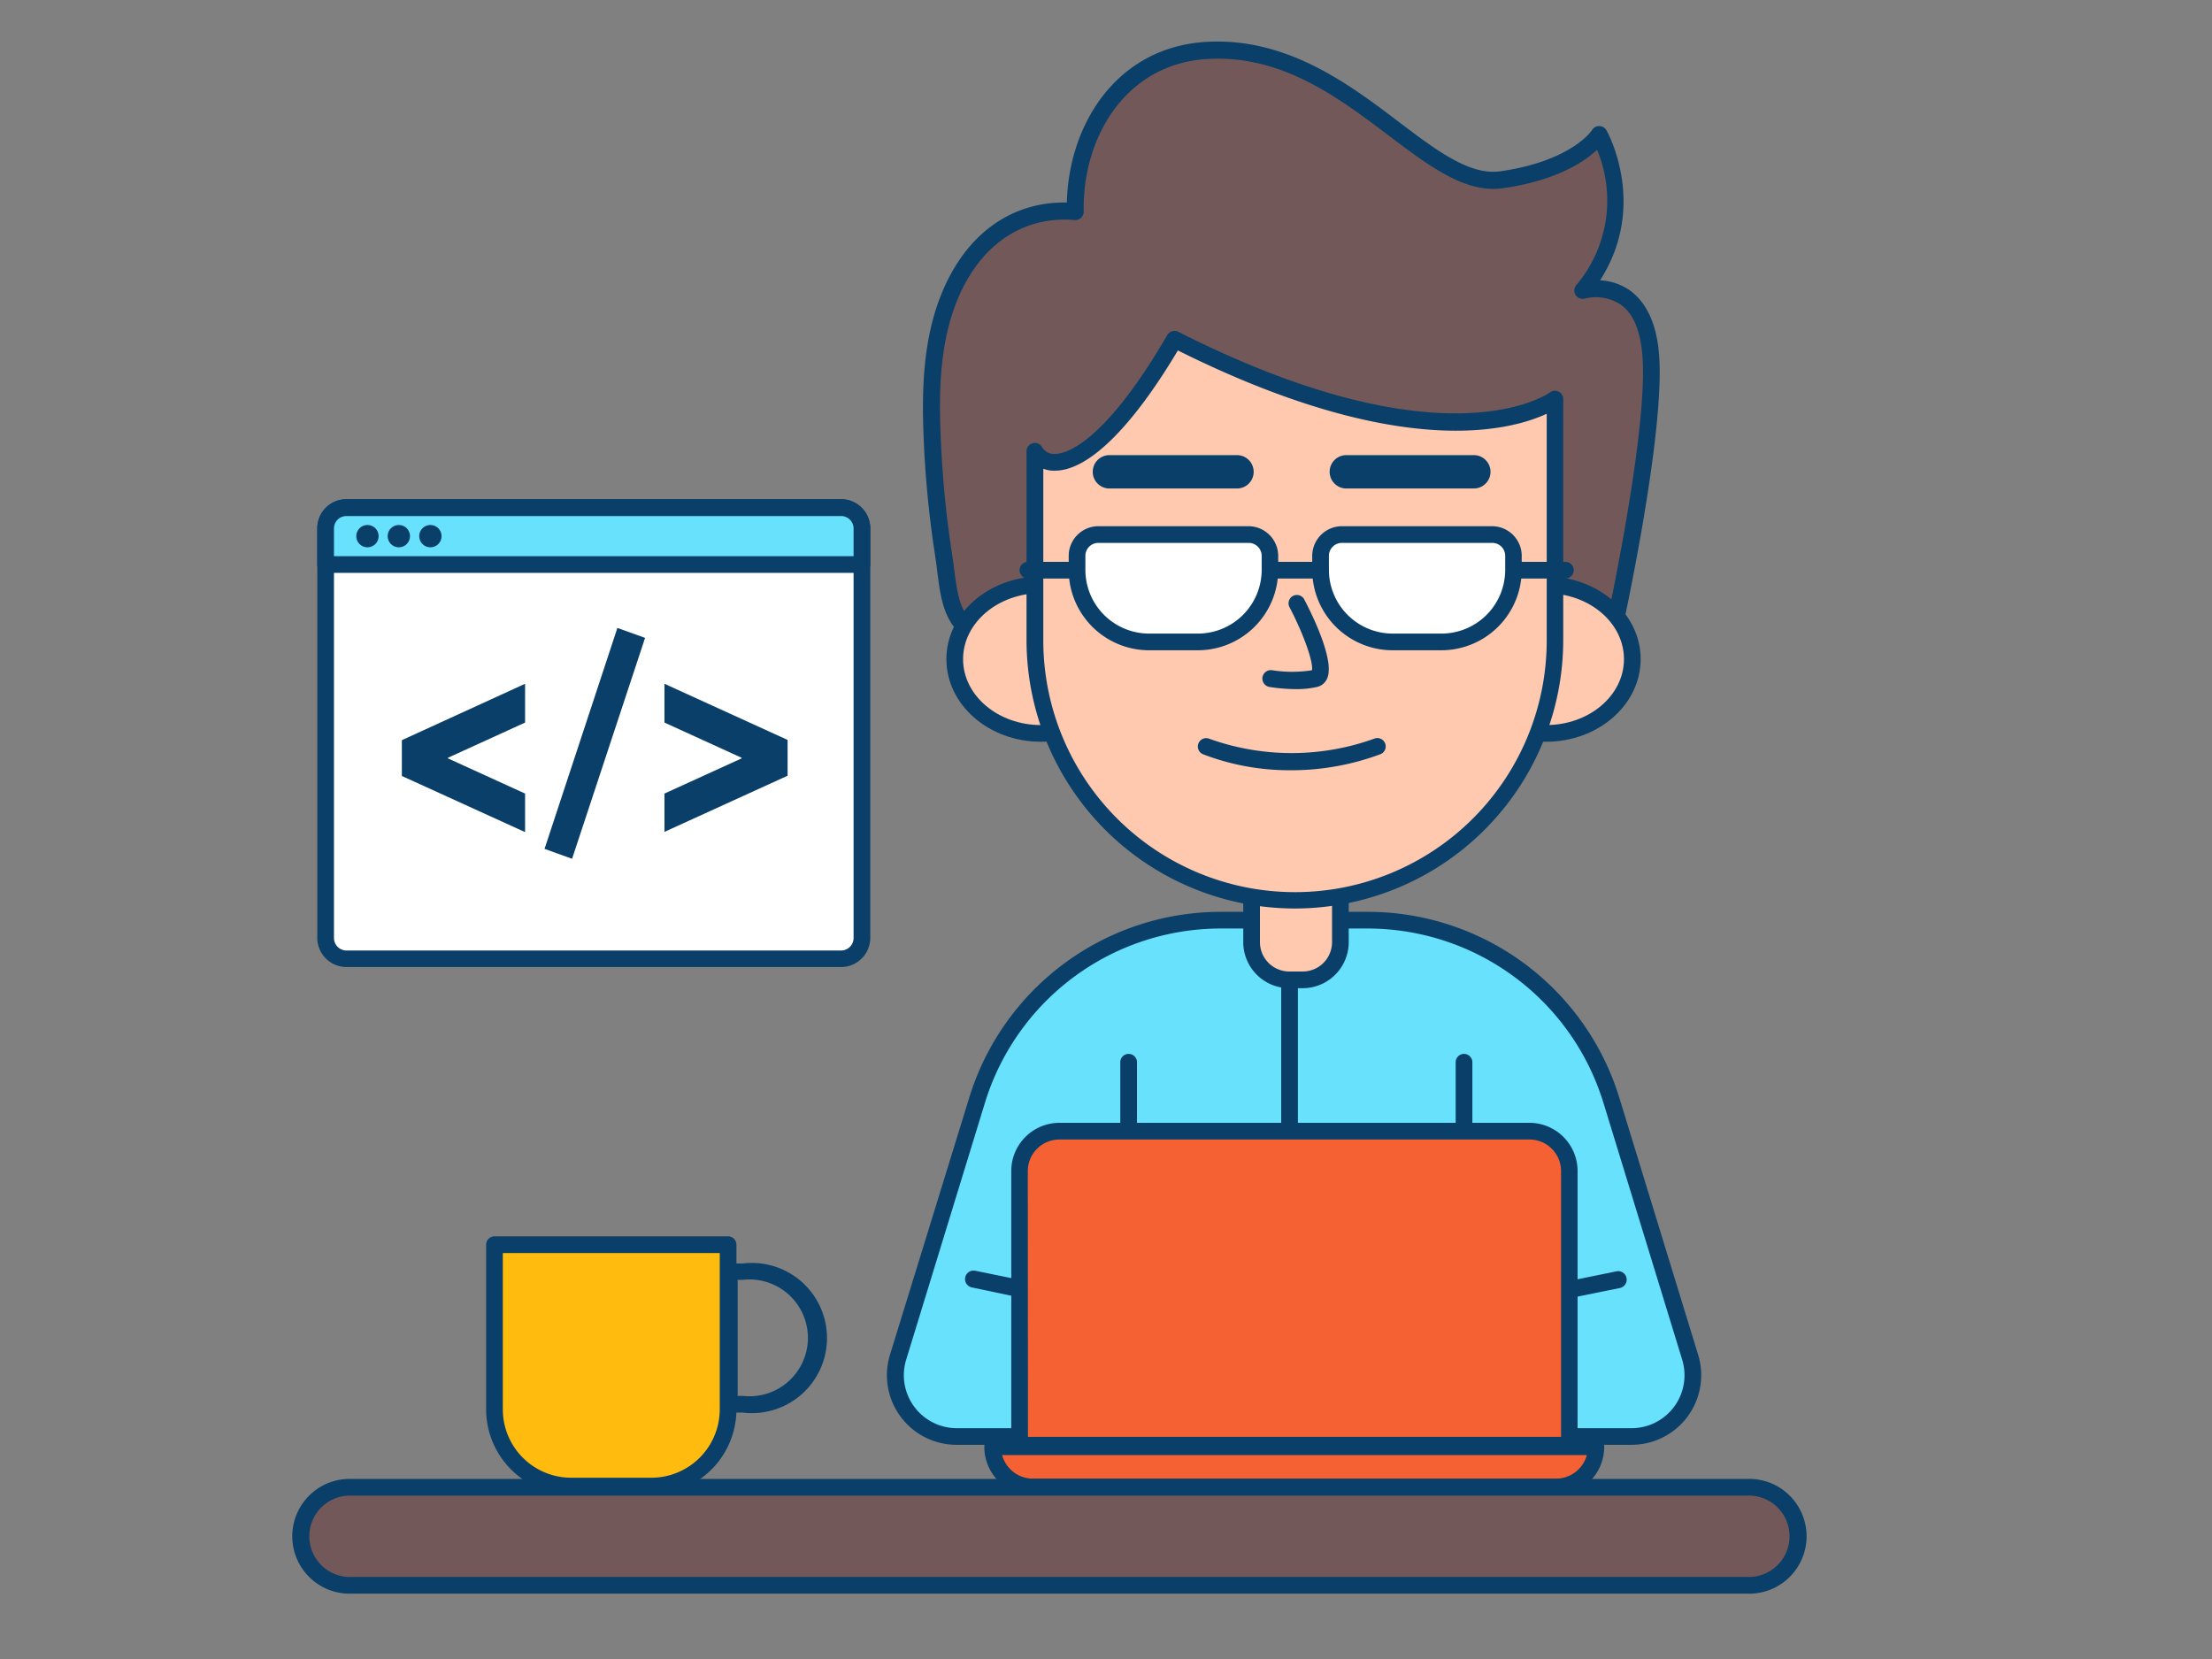 <?xml version="1.0" encoding="UTF-8" standalone="no" ?>
<!DOCTYPE svg PUBLIC "-//W3C//DTD SVG 1.1//EN" "http://www.w3.org/Graphics/SVG/1.1/DTD/svg11.dtd">
<svg xmlns="http://www.w3.org/2000/svg" xmlns:xlink="http://www.w3.org/1999/xlink" version="1.1" width="640" height="480" viewBox="0 0 640 480" xml:space="preserve">
<rect x="0" y="0" width="640" height="480" fill="#808080" stroke="none"/>
<desc>Created with Fabric.js 3.6.3</desc>
<defs>
</defs>
<g transform="matrix(2.39 0 0 2.39 304.73 234.88)"  >
<g style=""   >
		<g transform="matrix(1.01 0 0 1.01 29.15 44.38)"  >
<path style="stroke: none; stroke-width: 1; stroke-dasharray: none; stroke-linecap: butt; stroke-dashoffset: 0; stroke-linejoin: miter; stroke-miterlimit: 4; fill: rgb(104,225,253); fill-rule: nonzero; opacity: 1;"  transform=" translate(-228.96, -193.14)" d="M 220.28 162.2 H 237.7 A 30.7 30.7 0 0 1 267 183.9 l 9.41 30.69 a 7.33 7.33 0 0 1 -7 9.49 h -80.9 a 7.33 7.33 0 0 1 -7 -9.49 l 9.41 -30.69 A 30.7 30.7 0 0 1 220.28 162.2 Z" stroke-linecap="round" />
</g>
		<g transform="matrix(1.01 0 0 1.01 29.16 44.37)"  >
<path style="stroke: none; stroke-width: 1; stroke-dasharray: none; stroke-linecap: butt; stroke-dashoffset: 0; stroke-linejoin: miter; stroke-miterlimit: 4; fill: rgb(9,63,104); fill-rule: nonzero; opacity: 1;"  transform=" translate(-228.98, -193.14)" d="M 269.44 225.08 h -80.9 a 8.34 8.34 0 0 1 -8 -10.78 L 190 183.61 a 31.54 31.54 0 0 1 30.3 -22.41 H 237.7 A 31.54 31.54 0 0 1 268 183.61 l 9.41 30.69 a 8.34 8.34 0 0 1 -8 10.78 Z M 220.28 163.2 a 29.55 29.55 0 0 0 -28.39 21 l -9.41 30.69 a 6.35 6.35 0 0 0 6.06 8.2 h 80.9 a 6.35 6.35 0 0 0 6.06 -8.2 l -9.41 -30.69 a 29.55 29.55 0 0 0 -28.39 -21 Z" stroke-linecap="round" />
</g>
		<g transform="matrix(1.01 0 0 1.01 29.39 14.99)"  >
<path style="stroke: none; stroke-width: 1; stroke-dasharray: none; stroke-linecap: butt; stroke-dashoffset: 0; stroke-linejoin: miter; stroke-miterlimit: 4; fill: rgb(255,201,176); fill-rule: nonzero; opacity: 1;"  transform=" translate(-228.98, -164.06)" d="M 223.67 158.74 h 10.64 a 0 0 0 0 1 0 0 v 6.12 a 4.52 4.52 0 0 1 -4.52 4.52 h -1.61 a 4.52 4.52 0 0 1 -4.52 -4.52 v -6.12 A 0 0 0 0 1 223.67 158.74 Z" stroke-linecap="round" />
</g>
		<g transform="matrix(1.01 0 0 1.01 29.39 14.98)"  >
<path style="stroke: none; stroke-width: 1; stroke-dasharray: none; stroke-linecap: butt; stroke-dashoffset: 0; stroke-linejoin: miter; stroke-miterlimit: 4; fill: rgb(9,63,104); fill-rule: nonzero; opacity: 1;"  transform=" translate(-228.99, -164.06)" d="M 229.79 170.37 h -1.6 a 5.52 5.52 0 0 1 -5.52 -5.51 v -6.12 a 1 1 0 0 1 1 -1 h 10.64 a 1 1 0 0 1 1 1 v 6.12 A 5.52 5.52 0 0 1 229.79 170.37 Z m -5.12 -10.63 v 5.12 a 3.52 3.52 0 0 0 3.52 3.51 h 1.6 a 3.52 3.52 0 0 0 3.52 -3.51 v -5.12 Z" stroke-linecap="round" />
</g>
		<g transform="matrix(1.01 0 0 1.01 28.81 -55.36)"  >
<path style="stroke: none; stroke-width: 1; stroke-dasharray: none; stroke-linecap: butt; stroke-dashoffset: 0; stroke-linejoin: miter; stroke-miterlimit: 4; fill: rgb(114,88,88); fill-rule: nonzero; opacity: 1;"  transform=" translate(-228.6, -94.9)" d="M 192.27 129.23 c -4.94 -1.87 -4.64 -5.65 -5.38 -10.49 a 123.35 123.35 0 0 1 -1.37 -14.48 c -0.19 -5.51 0 -11.17 2.1 -16.28 c 2.69 -6.57 8 -10.81 15.09 -10.23 c -0.21 -9.68 5.6 -18.76 15.89 -19.31 c 16.49 -0.88 26 16.83 35.21 15.51 s 11.68 -5.42 11.68 -5.42 a 16.92 16.92 0 0 1 -2 18.67 s 7.27 -2.12 8.15 7.55 s -4.91 35.37 -4.91 35.37 L 260.16 129 c -2.77 -0.49 -6.23 0.19 -9 0.28 l -20.61 0.64 C 220.21 130.21 203.49 133.47 192.27 129.23 Z" stroke-linecap="round" />
</g>
		<g transform="matrix(1.01 0 0 1.01 28.82 -55.38)"  >
<path style="stroke: none; stroke-width: 1; stroke-dasharray: none; stroke-linecap: butt; stroke-dashoffset: 0; stroke-linejoin: miter; stroke-miterlimit: 4; fill: rgb(9,63,104); fill-rule: nonzero; opacity: 1;"  transform=" translate(-228.61, -94.88)" d="M 207.13 132.38 c -5.42 0 -10.75 -0.53 -15.22 -2.22 h 0 c -4.79 -1.82 -5.23 -5.28 -5.74 -9.29 q -0.12 -1 -0.27 -2 a 125 125 0 0 1 -1.38 -14.6 c -0.18 -5.17 -0.06 -11.21 2.18 -16.68 c 2.85 -7 8.17 -10.91 14.7 -10.91 h 0.31 c 0.22 -9.31 5.93 -18.68 16.84 -19.26 c 9.59 -0.5 17 5.09 22.92 9.58 c 4.58 3.47 8.54 6.46 12.19 5.94 c 8.55 -1.22 11 -4.91 11 -4.95 a 1 1 0 0 1 0.86 -0.47 a 1 1 0 0 1 0.86 0.49 c 0.05 0.09 5.06 8.92 -0.76 18 a 6.83 6.83 0 0 1 3.48 1.14 c 2 1.4 3.25 3.92 3.57 7.51 c 0.89 9.72 -4.68 34.62 -4.92 35.68 a 1 1 0 0 1 -1.15 0.76 L 260 130 a 23.69 23.69 0 0 0 -5.87 0.08 c -1 0.1 -2 0.19 -3 0.22 l -20.61 0.64 c -2.57 0.08 -5.59 0.35 -8.78 0.63 C 217.23 131.93 212.14 132.38 207.13 132.38 Z m -14.51 -4.09 c 8.18 3.1 19.71 2.07 29 1.24 c 3.22 -0.29 6.27 -0.56 8.9 -0.64 l 20.61 -0.64 c 0.87 0 1.82 -0.12 2.82 -0.21 a 25 25 0 0 1 6.4 -0.06 h 0 c 0.35 0 1.49 0.25 5.65 1 c 1 -4.68 5.44 -25.75 4.68 -34.13 c -0.27 -3 -1.17 -5 -2.69 -6 a 5.46 5.46 0 0 0 -4.18 -0.66 a 1 1 0 0 1 -1.11 -0.41 a 1 1 0 0 1 0.06 -1.18 a 15.72 15.72 0 0 0 2.5 -16.24 c -1.53 1.44 -4.86 3.69 -11.29 4.61 c -4.48 0.63 -8.75 -2.59 -13.69 -6.32 c -6 -4.53 -12.75 -9.65 -21.6 -9.18 c -10.06 0.53 -15.14 9.61 -14.95 18.29 a 1 1 0 0 1 -0.32 0.75 a 1 1 0 0 1 -0.77 0.27 c -6.24 -0.52 -11.37 3 -14.07 9.61 c -2.09 5.13 -2.2 10.9 -2 15.86 a 123 123 0 0 0 1.35 14.36 c 0.11 0.71 0.2 1.38 0.28 2 c 0.48 3.78 0.8 6.28 4.47 7.67 Z" stroke-linecap="round" />
</g>
		<g transform="matrix(1.01 0 0 1.01 -1.48 -18.47)"  >
<ellipse style="stroke: none; stroke-width: 1; stroke-dasharray: none; stroke-linecap: butt; stroke-dashoffset: 0; stroke-linejoin: miter; stroke-miterlimit: 4; fill: rgb(255,201,176); fill-rule: nonzero; opacity: 1;"  cx="0" cy="0" rx="10.33" ry="8.9" />
</g>
		<g transform="matrix(1.01 0 0 1.01 -1.49 -18.49)"  >
<path style="stroke: none; stroke-width: 1; stroke-dasharray: none; stroke-linecap: butt; stroke-dashoffset: 0; stroke-linejoin: miter; stroke-miterlimit: 4; fill: rgb(9,63,104); fill-rule: nonzero; opacity: 1;"  transform=" translate(-198.59, -131.09)" d="M 198.59 141 c -6.25 0 -11.33 -4.44 -11.33 -9.9 s 5.08 -9.91 11.33 -9.91 s 11.34 4.45 11.34 9.91 S 204.84 141 198.59 141 Z m 0 -17.81 c -5.14 0 -9.33 3.55 -9.33 7.91 s 4.19 7.9 9.33 7.9 s 9.34 -3.54 9.34 -7.9 S 203.74 123.2 198.59 123.2 Z" stroke-linecap="round" />
</g>
		<g transform="matrix(1.01 0 0 1.01 59.67 -18.47)"  >
<ellipse style="stroke: none; stroke-width: 1; stroke-dasharray: none; stroke-linecap: butt; stroke-dashoffset: 0; stroke-linejoin: miter; stroke-miterlimit: 4; fill: rgb(255,201,176); fill-rule: nonzero; opacity: 1;"  cx="0" cy="0" rx="10.33" ry="8.9" />
</g>
		<g transform="matrix(1.01 0 0 1.01 59.66 -18.49)"  >
<path style="stroke: none; stroke-width: 1; stroke-dasharray: none; stroke-linecap: butt; stroke-dashoffset: 0; stroke-linejoin: miter; stroke-miterlimit: 4; fill: rgb(9,63,104); fill-rule: nonzero; opacity: 1;"  transform=" translate(-258.83, -131.09)" d="M 258.84 141 c -6.25 0 -11.34 -4.44 -11.34 -9.9 s 5.09 -9.91 11.34 -9.91 s 11.33 4.45 11.33 9.91 S 265.09 141 258.84 141 Z m 0 -17.81 c -5.15 0 -9.34 3.55 -9.34 7.91 s 4.19 7.9 9.34 7.9 s 9.33 -3.54 9.33 -7.9 S 264 123.2 258.84 123.2 Z" stroke-linecap="round" />
</g>
		<g transform="matrix(1.01 0 0 1.01 29.27 -23.24)"  >
<path style="stroke: none; stroke-width: 1; stroke-dasharray: none; stroke-linecap: butt; stroke-dashoffset: 0; stroke-linejoin: miter; stroke-miterlimit: 4; fill: rgb(255,201,176); fill-rule: nonzero; opacity: 1;"  transform=" translate(-228.99, -126.53)" d="M 229 160.13 h 0 A 31.17 31.17 0 0 1 197.82 129 V 106.34 c 1.82 3 7.87 1.8 16.74 -13.41 c 33.2 16.82 45.6 7.18 45.6 7.18 V 129 A 31.17 31.17 0 0 1 229 160.13 Z" stroke-linecap="round" />
</g>
		<g transform="matrix(1.01 0 0 1.01 29.25 -23.26)"  >
<path style="stroke: none; stroke-width: 1; stroke-dasharray: none; stroke-linecap: butt; stroke-dashoffset: 0; stroke-linejoin: miter; stroke-miterlimit: 4; fill: rgb(9,63,104); fill-rule: nonzero; opacity: 1;"  transform=" translate(-228.98, -126.51)" d="M 229 161.13 A 32.2 32.2 0 0 1 196.82 129 V 106.34 a 1 1 0 0 1 1.86 -0.52 a 1.66 1.66 0 0 0 1.53 0.83 h 0 c 1.22 0 5.8 -1.07 13.47 -14.23 A 1 1 0 0 1 215 92 c 32.08 16.25 44.42 7.37 44.54 7.28 a 1 1 0 0 1 1.61 0.8 V 129 A 32.2 32.2 0 0 1 229 161.13 Z m -30.17 -52.72 V 129 a 30.17 30.17 0 0 0 60.34 0 V 101.83 c -4.32 2 -17.59 5.68 -44.21 -7.59 c -5.52 9.27 -10.73 14.38 -14.7 14.41 A 3.44 3.44 0 0 1 198.82 108.41 Z" stroke-linecap="round" />
</g>
		<g transform="matrix(1.01 0 0 1.01 49.73 48.79)"  >
<path style="stroke: none; stroke-width: 1; stroke-dasharray: none; stroke-linecap: butt; stroke-dashoffset: 0; stroke-linejoin: miter; stroke-miterlimit: 4; fill: rgb(9,63,104); fill-rule: nonzero; opacity: 1;"  transform=" translate(-249, -197.43)" d="M 249 216.72 a 1 1 0 0 1 -1 -1 V 179.14 a 1 1 0 0 1 2 0 v 36.58 A 1 1 0 0 1 249 216.72 Z" stroke-linecap="round" />
</g>
		<g transform="matrix(1.01 0 0 1.01 9.13 48.79)"  >
<path style="stroke: none; stroke-width: 1; stroke-dasharray: none; stroke-linecap: butt; stroke-dashoffset: 0; stroke-linejoin: miter; stroke-miterlimit: 4; fill: rgb(9,63,104); fill-rule: nonzero; opacity: 1;"  transform=" translate(-209, -197.43)" d="M 209 216.72 a 1 1 0 0 1 -1 -1 V 179.14 a 1 1 0 0 1 2 0 v 36.58 A 1 1 0 0 1 209 216.72 Z" stroke-linecap="round" />
</g>
		<g transform="matrix(1.01 0 0 1.01 29.34 -20.55)"  >
<path style="stroke: none; stroke-width: 1; stroke-dasharray: none; stroke-linecap: butt; stroke-dashoffset: 0; stroke-linejoin: miter; stroke-miterlimit: 4; fill: rgb(9,63,104); fill-rule: nonzero; opacity: 1;"  transform=" translate(-228.93, -129.05)" d="M 228.92 134.69 a 20.75 20.75 0 0 1 -3.13 -0.26 a 1 1 0 0 1 0.35 -2 a 15.28 15.28 0 0 0 4.75 0 c 0.2 -0.92 -1 -4.35 -2.7 -7.58 A 1 1 0 1 1 230 124 c 1.12 2.15 3.63 7.37 2.71 9.42 a 1.72 1.72 0 0 1 -1.16 1 A 10.74 10.74 0 0 1 228.92 134.69 Z" stroke-linecap="round" />
</g>
		<g transform="matrix(1.01 0 0 1.01 14.53 -41.16)"  >
<path style="stroke: none; stroke-width: 1; stroke-dasharray: none; stroke-linecap: butt; stroke-dashoffset: 0; stroke-linejoin: miter; stroke-miterlimit: 4; fill: rgb(9,63,104); fill-rule: nonzero; opacity: 1;"  transform=" translate(-214.37, -108.73)" d="M 222 110.73 h 0 l -15.28 0 a 2 2 0 1 1 0 -4 h 0 l 15.29 0 a 2 2 0 0 1 0 4 Z" stroke-linecap="round" />
</g>
		<g transform="matrix(1.01 0 0 1.01 43.2 -41.16)"  >
<path style="stroke: none; stroke-width: 1; stroke-dasharray: none; stroke-linecap: butt; stroke-dashoffset: 0; stroke-linejoin: miter; stroke-miterlimit: 4; fill: rgb(9,63,104); fill-rule: nonzero; opacity: 1;"  transform=" translate(-242.61, -108.73)" d="M 250.25 110.73 h 0 l -15.28 0 a 2 2 0 1 1 0 -4 h 0 l 15.28 0 a 2 2 0 0 1 0 4 Z" stroke-linecap="round" />
</g>
		<g transform="matrix(1.01 0 0 1.01 14.54 -27.05)"  >
<path style="stroke: none; stroke-width: 1; stroke-dasharray: none; stroke-linecap: butt; stroke-dashoffset: 0; stroke-linejoin: miter; stroke-miterlimit: 4; fill: rgb(255,255,255); fill-rule: nonzero; opacity: 1;"  transform=" translate(-214.38, -122.64)" d="M 205.39 116.21 h 18 a 2.56 2.56 0 0 1 2.56 2.56 v 1.67 a 8.63 8.63 0 0 1 -8.63 8.63 h -5.87 a 8.63 8.63 0 0 1 -8.63 -8.63 v -1.67 A 2.56 2.56 0 0 1 205.39 116.21 Z" stroke-linecap="round" />
</g>
		<g transform="matrix(1.01 0 0 1.01 14.55 -27.06)"  >
<path style="stroke: none; stroke-width: 1; stroke-dasharray: none; stroke-linecap: butt; stroke-dashoffset: 0; stroke-linejoin: miter; stroke-miterlimit: 4; fill: rgb(9,63,104); fill-rule: nonzero; opacity: 1;"  transform=" translate(-214.39, -122.65)" d="M 217.33 130.08 h -5.86 a 9.64 9.64 0 0 1 -9.63 -9.63 v -1.68 a 3.56 3.56 0 0 1 3.55 -3.56 h 18 a 3.57 3.57 0 0 1 3.56 3.56 v 1.68 A 9.64 9.64 0 0 1 217.33 130.08 Z m -11.94 -12.87 a 1.55 1.55 0 0 0 -1.55 1.56 v 1.68 a 7.64 7.64 0 0 0 7.63 7.63 h 5.86 a 7.65 7.65 0 0 0 7.64 -7.63 v -1.68 a 1.56 1.56 0 0 0 -1.56 -1.56 Z" stroke-linecap="round" />
</g>
		<g transform="matrix(1.01 0 0 1.01 44.04 -27.05)"  >
<path style="stroke: none; stroke-width: 1; stroke-dasharray: none; stroke-linecap: butt; stroke-dashoffset: 0; stroke-linejoin: miter; stroke-miterlimit: 4; fill: rgb(255,255,255); fill-rule: nonzero; opacity: 1;"  transform=" translate(-243.44, -122.64)" d="M 234.45 116.21 h 18 a 2.56 2.56 0 0 1 2.56 2.56 v 1.67 a 8.63 8.63 0 0 1 -8.63 8.63 h -5.87 a 8.63 8.63 0 0 1 -8.63 -8.63 v -1.67 A 2.56 2.56 0 0 1 234.45 116.21 Z" stroke-linecap="round" />
</g>
		<g transform="matrix(1.01 0 0 1.01 44.04 -27.06)"  >
<path style="stroke: none; stroke-width: 1; stroke-dasharray: none; stroke-linecap: butt; stroke-dashoffset: 0; stroke-linejoin: miter; stroke-miterlimit: 4; fill: rgb(9,63,104); fill-rule: nonzero; opacity: 1;"  transform=" translate(-243.45, -122.65)" d="M 246.39 130.08 h -5.86 a 9.64 9.64 0 0 1 -9.64 -9.63 v -1.68 a 3.57 3.57 0 0 1 3.56 -3.56 h 18 a 3.56 3.56 0 0 1 3.55 3.56 v 1.68 A 9.64 9.64 0 0 1 246.39 130.08 Z m -11.94 -12.87 a 1.56 1.56 0 0 0 -1.56 1.56 v 1.68 a 7.65 7.65 0 0 0 7.64 7.63 h 5.86 a 7.64 7.64 0 0 0 7.63 -7.63 v -1.68 a 1.55 1.55 0 0 0 -1.55 -1.56 Z" stroke-linecap="round" />
</g>
		<g transform="matrix(1.01 0 0 1.01 -0.12 -29.25)"  >
<path style="stroke: none; stroke-width: 1; stroke-dasharray: none; stroke-linecap: butt; stroke-dashoffset: 0; stroke-linejoin: miter; stroke-miterlimit: 4; fill: rgb(9,63,104); fill-rule: nonzero; opacity: 1;"  transform=" translate(-199.91, -120.45)" d="M 202.84 121.45 H 197 a 1 1 0 0 1 0 -2 h 5.81 a 1 1 0 0 1 0 2 Z" stroke-linecap="round" />
</g>
		<g transform="matrix(1.01 0 0 1.01 59.07 -29.25)"  >
<path style="stroke: none; stroke-width: 1; stroke-dasharray: none; stroke-linecap: butt; stroke-dashoffset: 0; stroke-linejoin: miter; stroke-miterlimit: 4; fill: rgb(9,63,104); fill-rule: nonzero; opacity: 1;"  transform=" translate(-258.22, -120.45)" d="M 261.12 121.45 h -5.8 a 1 1 0 0 1 0 -2 h 5.8 a 1 1 0 0 1 0 2 Z" stroke-linecap="round" />
</g>
		<g transform="matrix(1.01 0 0 1.01 29.37 -29.25)"  >
<path style="stroke: none; stroke-width: 1; stroke-dasharray: none; stroke-linecap: butt; stroke-dashoffset: 0; stroke-linejoin: miter; stroke-miterlimit: 4; fill: rgb(9,63,104); fill-rule: nonzero; opacity: 1;"  transform=" translate(-228.96, -120.45)" d="M 231.89 121.45 H 226 a 1 1 0 0 1 0 -2 h 5.92 a 1 1 0 0 1 0 2 Z" stroke-linecap="round" />
</g>
		<g transform="matrix(1.01 0 0 1.01 28.88 -6.98)"  >
<path style="stroke: none; stroke-width: 1; stroke-dasharray: none; stroke-linecap: butt; stroke-dashoffset: 0; stroke-linejoin: miter; stroke-miterlimit: 4; fill: rgb(9,63,104); fill-rule: nonzero; opacity: 1;"  transform=" translate(-228.51, -142.4)" d="M 228.33 144.33 a 28.87 28.87 0 0 1 -10.44 -1.91 a 1 1 0 0 1 0.72 -1.87 a 29.23 29.23 0 0 0 19.77 0 a 1 1 0 0 1 0.77 1.85 A 30.56 30.56 0 0 1 228.33 144.33 Z" stroke-linecap="round" />
</g>
		<g transform="matrix(1.01 0 0 1.01 62.82 57.77)"  >
<path style="stroke: none; stroke-width: 1; stroke-dasharray: none; stroke-linecap: butt; stroke-dashoffset: 0; stroke-linejoin: miter; stroke-miterlimit: 4; fill: rgb(9,63,104); fill-rule: nonzero; opacity: 1;"  transform=" translate(-261.93, -206.2)" d="M 256.41 208.32 a 1 1 0 0 1 -1 -0.8 a 1 1 0 0 1 0.78 -1.18 l 11.06 -2.26 a 1 1 0 0 1 0.4 2 l -11.06 2.25 A 0.64 0.64 0 0 1 256.41 208.32 Z" stroke-linecap="round" />
</g>
		<g transform="matrix(1.01 0 0 1.01 -4.07 57.73)"  >
<path style="stroke: none; stroke-width: 1; stroke-dasharray: none; stroke-linecap: butt; stroke-dashoffset: 0; stroke-linejoin: miter; stroke-miterlimit: 4; fill: rgb(9,63,104); fill-rule: nonzero; opacity: 1;"  transform=" translate(-196.03, -206.15)" d="M 201.57 208.32 a 0.64 0.64 0 0 1 -0.2 0 L 190.31 206 a 1 1 0 1 1 0.4 -2 l 11.06 2.26 a 1 1 0 0 1 0.78 1.18 A 1 1 0 0 1 201.57 208.32 Z" stroke-linecap="round" />
</g>
		<g transform="matrix(1.01 0 0 1.01 29.2 57.67)"  >
<path style="stroke: none; stroke-width: 1; stroke-dasharray: none; stroke-linecap: butt; stroke-dashoffset: 0; stroke-linejoin: miter; stroke-miterlimit: 4; fill: rgb(245,97,50); fill-rule: nonzero; opacity: 1;"  transform=" translate(-228.94, -206.18)" d="M 200.76 187.36 H 257.1 a 4.78 4.78 0 0 1 4.78 4.78 V 225 a 0 0 0 0 1 0 0 H 196 a 0 0 0 0 1 0 0 V 192.14 A 4.78 4.78 0 0 1 200.76 187.36 Z" stroke-linecap="round" />
</g>
		<g transform="matrix(1.01 0 0 1.01 29.2 57.67)"  >
<path style="stroke: none; stroke-width: 1; stroke-dasharray: none; stroke-linecap: butt; stroke-dashoffset: 0; stroke-linejoin: miter; stroke-miterlimit: 4; fill: rgb(9,63,104); fill-rule: nonzero; opacity: 1;"  transform=" translate(-228.94, -206.18)" d="M 261.88 226 H 196 a 1 1 0 0 1 -1 -1 V 192.14 a 5.78 5.78 0 0 1 5.78 -5.78 H 257.1 a 5.78 5.78 0 0 1 5.78 5.78 V 225 A 1 1 0 0 1 261.88 226 Z M 197 224 h 63.9 V 192.14 a 3.79 3.79 0 0 0 -3.78 -3.78 H 200.76 a 3.79 3.79 0 0 0 -3.78 3.78 Z" stroke-linecap="round" />
</g>
		<g transform="matrix(1.01 0 0 1.01 29.18 79.31)"  >
<path style="stroke: none; stroke-width: 1; stroke-dasharray: none; stroke-linecap: butt; stroke-dashoffset: 0; stroke-linejoin: miter; stroke-miterlimit: 4; fill: rgb(245,97,50); fill-rule: nonzero; opacity: 1;"  transform=" translate(-228.94, -227.41)" d="M 192.78 225 h 72.31 a 0 0 0 0 1 0 0 v 0 a 4.82 4.82 0 0 1 -4.82 4.82 H 197.6 a 4.82 4.82 0 0 1 -4.82 -4.82 v 0 A 0 0 0 0 1 192.78 225 Z" stroke-linecap="round" />
</g>
		<g transform="matrix(1.01 0 0 1.01 29.18 79.32)"  >
<path style="stroke: none; stroke-width: 1; stroke-dasharray: none; stroke-linecap: butt; stroke-dashoffset: 0; stroke-linejoin: miter; stroke-miterlimit: 4; fill: rgb(9,63,104); fill-rule: nonzero; opacity: 1;"  transform=" translate(-228.93, -227.43)" d="M 260.26 230.84 H 197.6 a 5.83 5.83 0 0 1 -5.82 -5.82 a 1 1 0 0 1 1 -1 h 72.3 a 1 1 0 0 1 1 1 A 5.83 5.83 0 0 1 260.26 230.84 Z M 193.91 226 a 3.83 3.83 0 0 0 3.69 2.82 h 62.66 A 3.83 3.83 0 0 0 264 226 Z" stroke-linecap="round" />
</g>
		<g transform="matrix(1.01 0 0 1.01 28.61 29.48)"  >
<path style="stroke: none; stroke-width: 1; stroke-dasharray: none; stroke-linecap: butt; stroke-dashoffset: 0; stroke-linejoin: miter; stroke-miterlimit: 4; fill: rgb(9,63,104); fill-rule: nonzero; opacity: 1;"  transform=" translate(-228.19, -178.36)" d="M 228.19 188.36 a 1 1 0 0 1 -1 -1 v -18 a 1 1 0 0 1 2 0 v 18 A 1 1 0 0 1 228.19 188.36 Z" stroke-linecap="round" />
</g>
		<g transform="matrix(1.01 0 0 1.01 -53.51 67.03)"  >
<path style="stroke: none; stroke-width: 1; stroke-dasharray: none; stroke-linecap: butt; stroke-dashoffset: 0; stroke-linejoin: miter; stroke-miterlimit: 4; fill: rgb(255,188,14); fill-rule: nonzero; opacity: 1;"  transform=" translate(-147.36, -215.38)" d="M 133.36 200.91 h 28 a 0 0 0 0 1 0 0 v 19.74 a 9.19 9.19 0 0 1 -9.19 9.19 h -9.62 a 9.19 9.19 0 0 1 -9.19 -9.19 V 200.91 A 0 0 0 0 1 133.36 200.91 Z" stroke-linecap="round" />
</g>
		<g transform="matrix(1.01 0 0 1.01 -53.5 67.02)"  >
<path style="stroke: none; stroke-width: 1; stroke-dasharray: none; stroke-linecap: butt; stroke-dashoffset: 0; stroke-linejoin: miter; stroke-miterlimit: 4; fill: rgb(9,63,104); fill-rule: nonzero; opacity: 1;"  transform=" translate(-147.36, -215.38)" d="M 152.17 230.84 h -9.62 a 10.2 10.2 0 0 1 -10.19 -10.19 V 200.91 a 1 1 0 0 1 1 -1 h 28 a 1 1 0 0 1 1 1 v 19.74 A 10.2 10.2 0 0 1 152.17 230.84 Z m -17.81 -28.93 v 18.74 a 8.19 8.19 0 0 0 8.19 8.19 h 9.62 a 8.2 8.2 0 0 0 8.19 -8.19 V 201.91 Z" stroke-linecap="round" />
</g>
		<g transform="matrix(1.01 0 0 1.01 -0.45 87.72)"  >
<rect style="stroke: none; stroke-width: 1; stroke-dasharray: none; stroke-linecap: butt; stroke-dashoffset: 0; stroke-linejoin: miter; stroke-miterlimit: 4; fill: rgb(114,88,88); fill-rule: nonzero; opacity: 1;"  x="-89.49" y="-5.875" rx="5.88" ry="5.88" width="178.98" height="11.75" />
</g>
		<g transform="matrix(1.01 0 0 1.01 -0.46 87.71)"  >
<path style="stroke: none; stroke-width: 1; stroke-dasharray: none; stroke-linecap: butt; stroke-dashoffset: 0; stroke-linejoin: miter; stroke-miterlimit: 4; fill: rgb(9,63,104); fill-rule: nonzero; opacity: 1;"  transform=" translate(-200, -235.72)" d="M 283.61 242.59 H 116.39 a 6.88 6.88 0 1 1 0 -13.75 H 283.61 a 6.88 6.88 0 1 1 0 13.75 Z M 116.39 230.84 a 4.88 4.88 0 1 0 0 9.75 H 283.61 a 4.88 4.88 0 1 0 0 -9.75 Z" stroke-linecap="round" />
</g>
		<g transform="matrix(1.01 0 0 1.01 -33.81 63.7)"  >
<path style="stroke: none; stroke-width: 1; stroke-dasharray: none; stroke-linecap: butt; stroke-dashoffset: 0; stroke-linejoin: miter; stroke-miterlimit: 4; fill: rgb(9,63,104); fill-rule: nonzero; opacity: 1;"  transform=" translate(-166.72, -212.06)" d="M 163 221 h -1.63 a 1 1 0 0 1 -1 -1 V 204.13 a 1 1 0 0 1 1 -1 H 163 A 9 9 0 1 1 163 221 Z m -0.63 -2 H 163 a 7 7 0 1 0 0 -13.91 h -0.63 Z" stroke-linecap="round" />
</g>
		<g transform="matrix(1.01 0 0 1.01 -55.62 -9.52)"  >
<rect style="stroke: none; stroke-width: 1; stroke-dasharray: none; stroke-linecap: butt; stroke-dashoffset: 0; stroke-linejoin: miter; stroke-miterlimit: 4; fill: rgb(255,255,255); fill-rule: nonzero; opacity: 1;"  x="-32.14" y="-27.035" rx="2.5" ry="2.5" width="64.28" height="54.07" />
</g>
		<g transform="matrix(1.01 0 0 1.01 -55.62 -9.53)"  >
<path style="stroke: none; stroke-width: 1; stroke-dasharray: none; stroke-linecap: butt; stroke-dashoffset: 0; stroke-linejoin: miter; stroke-miterlimit: 4; fill: rgb(9,63,104); fill-rule: nonzero; opacity: 1;"  transform=" translate(-145.36, -140.01)" d="M 175 168.05 H 115.71 a 3.5 3.5 0 0 1 -3.49 -3.5 V 115.47 a 3.49 3.49 0 0 1 3.49 -3.49 H 175 a 3.5 3.5 0 0 1 3.5 3.49 v 49.08 A 3.5 3.5 0 0 1 175 168.05 Z M 115.71 114 a 1.49 1.49 0 0 0 -1.49 1.49 v 49.08 a 1.5 1.5 0 0 0 1.49 1.5 H 175 a 1.5 1.5 0 0 0 1.5 -1.5 V 115.47 A 1.5 1.5 0 0 0 175 114 Z" stroke-linecap="round" />
</g>
		<g transform="matrix(1.01 0 0 1.01 -55.62 -33.36)"  >
<path style="stroke: none; stroke-width: 1; stroke-dasharray: none; stroke-linecap: butt; stroke-dashoffset: 0; stroke-linejoin: miter; stroke-miterlimit: 4; fill: rgb(104,225,253); fill-rule: nonzero; opacity: 1;"  transform=" translate(-145.36, -116.41)" d="M 115.71 113 H 175 a 2.5 2.5 0 0 1 2.5 2.5 v 4.33 a 0 0 0 0 1 0 0 H 113.22 a 0 0 0 0 1 0 0 v -4.33 A 2.5 2.5 0 0 1 115.71 113 Z" stroke-linecap="round" />
</g>
		<g transform="matrix(1.01 0 0 1.01 -55.62 -33.39)"  >
<path style="stroke: none; stroke-width: 1; stroke-dasharray: none; stroke-linecap: butt; stroke-dashoffset: 0; stroke-linejoin: miter; stroke-miterlimit: 4; fill: rgb(9,63,104); fill-rule: nonzero; opacity: 1;"  transform=" translate(-145.36, -116.39)" d="M 177.5 120.81 H 113.22 a 1 1 0 0 1 -1 -1 v -4.34 a 3.49 3.49 0 0 1 3.49 -3.49 H 175 a 3.5 3.5 0 0 1 3.5 3.49 v 4.34 A 1 1 0 0 1 177.5 120.81 Z m -63.28 -2 H 176.5 v -3.34 A 1.5 1.5 0 0 0 175 114 H 115.71 a 1.49 1.49 0 0 0 -1.49 1.49 Z" stroke-linecap="round" />
</g>
		<g transform="matrix(1.01 0 0 1.01 -83.02 -33.37)"  >
<circle style="stroke: none; stroke-width: 1; stroke-dasharray: none; stroke-linecap: butt; stroke-dashoffset: 0; stroke-linejoin: miter; stroke-miterlimit: 4; fill: rgb(9,63,104); fill-rule: nonzero; opacity: 1;"  cx="0" cy="0" r="1.34" />
</g>
		<g transform="matrix(1.01 0 0 1.01 -79.22 -33.37)"  >
<circle style="stroke: none; stroke-width: 1; stroke-dasharray: none; stroke-linecap: butt; stroke-dashoffset: 0; stroke-linejoin: miter; stroke-miterlimit: 4; fill: rgb(9,63,104); fill-rule: nonzero; opacity: 1;"  cx="0" cy="0" r="1.34" />
</g>
		<g transform="matrix(1.01 0 0 1.01 -75.4 -33.37)"  >
<circle style="stroke: none; stroke-width: 1; stroke-dasharray: none; stroke-linecap: butt; stroke-dashoffset: 0; stroke-linejoin: miter; stroke-miterlimit: 4; fill: rgb(9,63,104); fill-rule: nonzero; opacity: 1;"  cx="0" cy="0" r="1.34" />
</g>
		<g transform="matrix(1.01 0 0 1.01 -71.39 -6.52)"  >
<path style="stroke: none; stroke-width: 1; stroke-dasharray: none; stroke-linecap: butt; stroke-dashoffset: 0; stroke-linejoin: miter; stroke-miterlimit: 4; fill: rgb(9,63,104); fill-rule: nonzero; opacity: 1;"  transform=" translate(-129.71, -142.89)" d="M 137.09 138.65 l -9.25 4.22 v 0.07 l 9.25 4.22 v 4.62 l -14.77 -6.73 v -4.29 L 137.09 134 Z" stroke-linecap="round" />
</g>
		<g transform="matrix(1.01 0 0 1.01 -55.5 -8.29)"  >
<path style="stroke: none; stroke-width: 1; stroke-dasharray: none; stroke-linecap: butt; stroke-dashoffset: 0; stroke-linejoin: miter; stroke-miterlimit: 4; fill: rgb(9,63,104); fill-rule: nonzero; opacity: 1;"  transform=" translate(-145.35, -141.16)" d="M 148.06 127.33 l 3.32 1.19 L 142.63 155 l -3.3 -1.19 Z" stroke-linecap="round" />
</g>
		<g transform="matrix(1.01 0 0 1.01 -39.61 -6.53)"  >
<path style="stroke: none; stroke-width: 1; stroke-dasharray: none; stroke-linecap: butt; stroke-dashoffset: 0; stroke-linejoin: miter; stroke-miterlimit: 4; fill: rgb(9,63,104); fill-rule: nonzero; opacity: 1;"  transform=" translate(-161.01, -142.88)" d="M 153.63 147.16 l 9.25 -4.22 v -0.07 l -9.25 -4.22 V 134 l 14.76 6.73 v 4.29 l -14.76 6.73 Z" stroke-linecap="round" />
</g>
</g>
</g>
</svg>